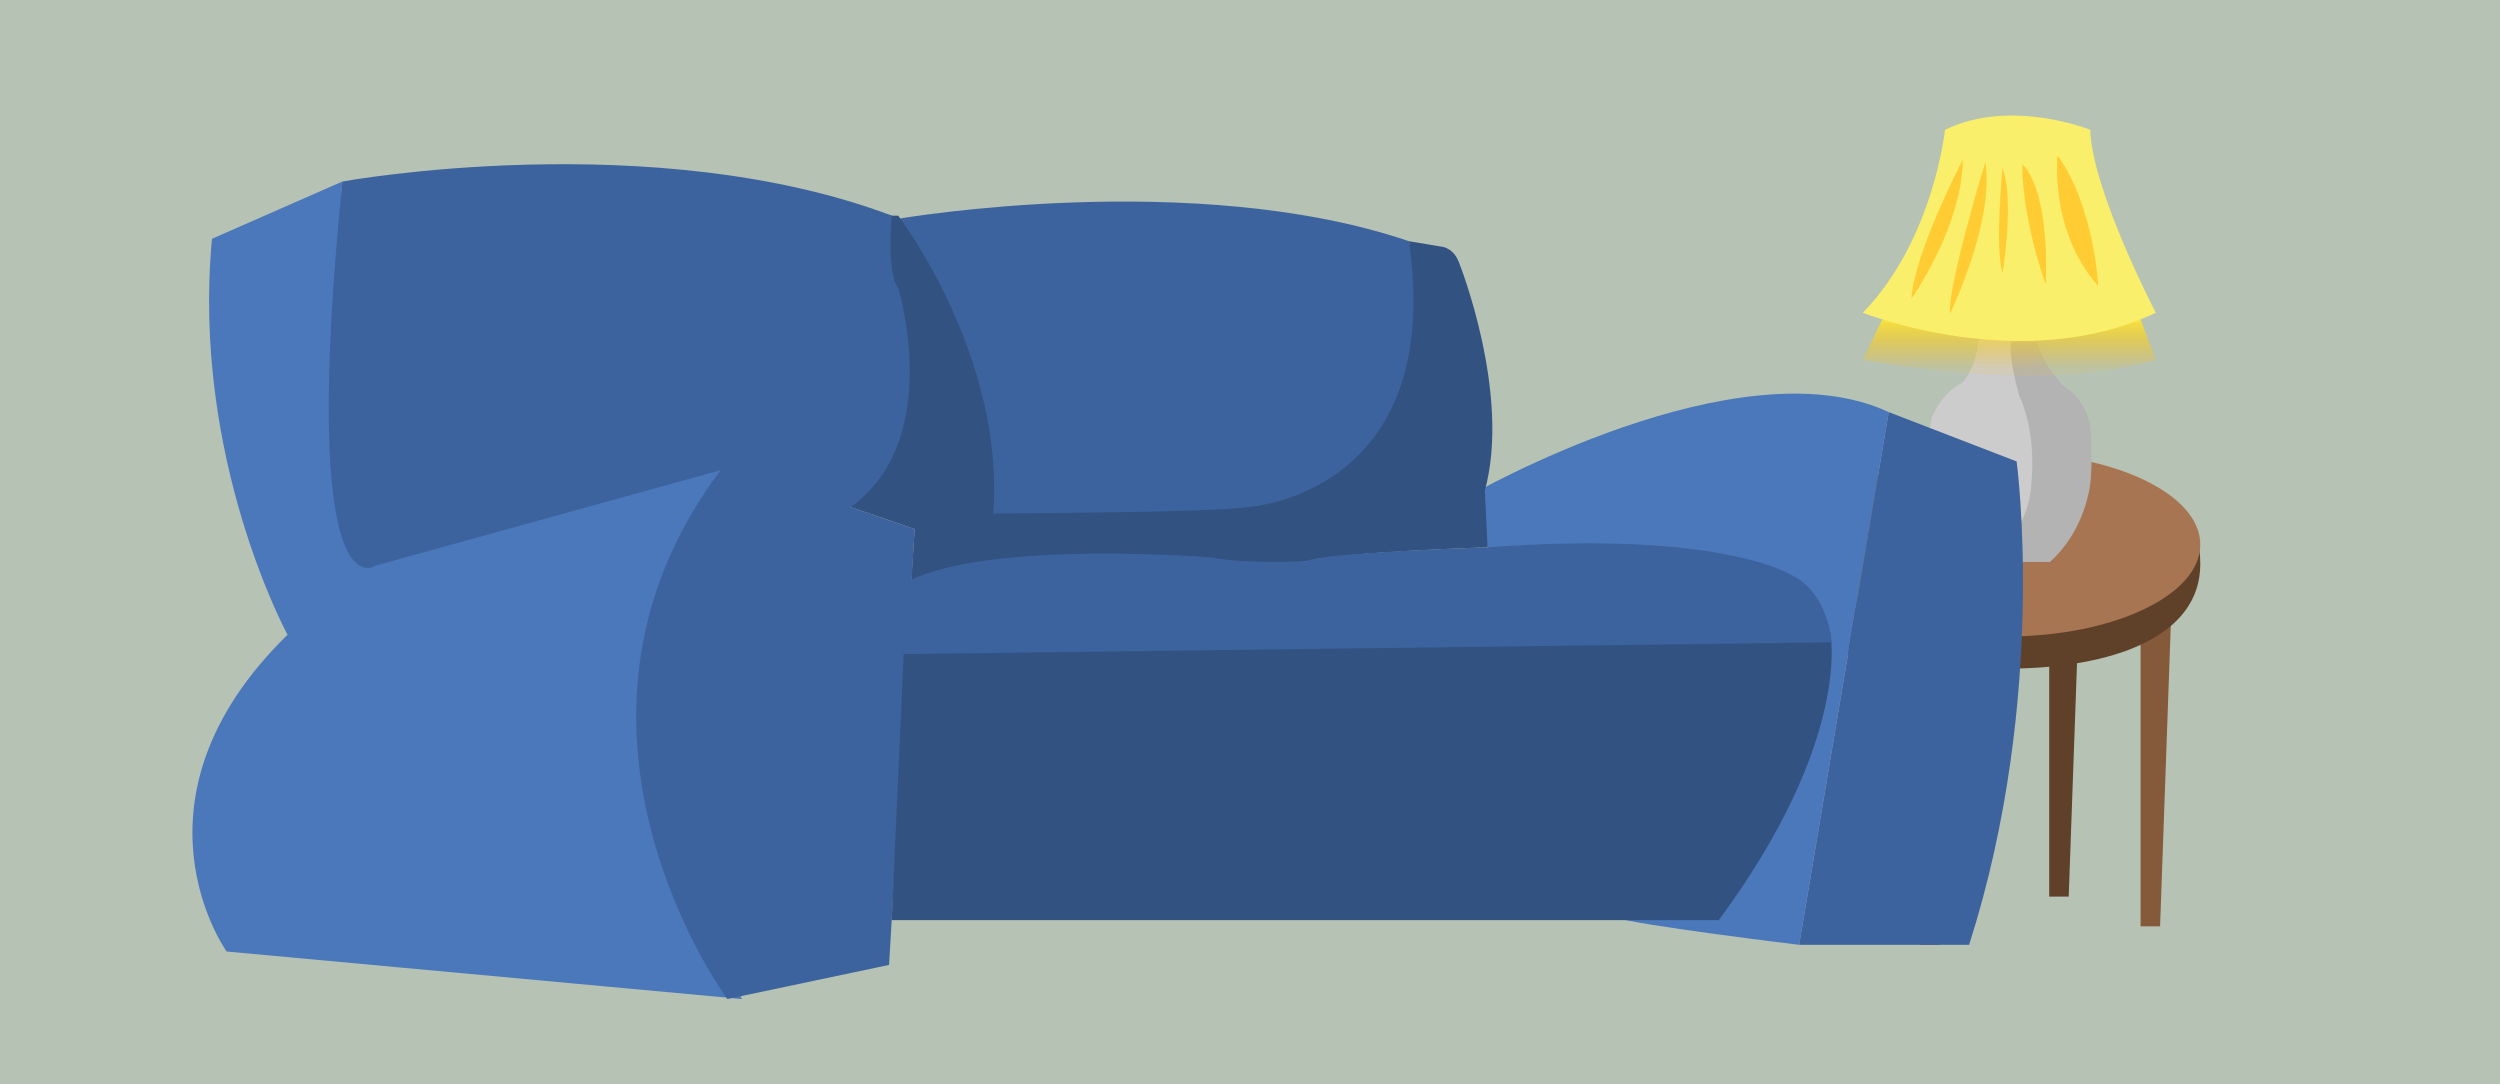 <?xml version="1.0" encoding="utf-8"?>
<!-- Generator: Adobe Illustrator 16.0.0, SVG Export Plug-In . SVG Version: 6.00 Build 0)  -->
<!DOCTYPE svg PUBLIC "-//W3C//DTD SVG 1.1//EN" "http://www.w3.org/Graphics/SVG/1.1/DTD/svg11.dtd">
<svg version="1.1" id="Layer_1" xmlns="http://www.w3.org/2000/svg" xmlns:xlink="http://www.w3.org/1999/xlink" x="0px" y="0px"
	 width="684px" height="296.64px" viewBox="0 0 684 296.64" enable-background="new 0 0 684 296.64" xml:space="preserve">
<rect x="-242" y="-196" fill="#B6C2B4" width="1060" height="661"/>
<g>
	<g>
		<g>
			<polygon fill="#855A3A" points="591,253.452 585.667,253.452 585.667,171.775 594,169.103 			"/>
			<polygon fill="#5F412A" points="566,245.311 560.667,245.311 560.667,163.634 569,160.961 			"/>
			<polygon fill="#5F412A" points="511,245.311 505.667,245.311 505.667,163.634 514,160.961 			"/>
			<polygon fill="#855A3A" points="530.666,258.5 525.333,258.5 525.333,176.823 533.666,174.149 			"/>
			<path fill="#5F412A" d="M602,154.364c0,19.785-23.841,28.579-53.25,28.579s-53.25-6.596-53.25-28.579
				c0-16.862,23.841-21.087,53.25-21.087S602,130.454,602,154.364z"/>
			<ellipse fill="#A87552" cx="548.75" cy="148.991" rx="53.25" ry="25.158"/>
		</g>
		<path fill="#CDCCCC" d="M560.765,153.77h-26.853c0,0-10.689-10.954-5.475-39.228c0,0,2.346-6.877,8.604-9.934
			c0,0,3.91-4.584,4.171-11.462c0,0,11.992-5.095,15.902,0c0,0,2.868,9.169,4.954,9.934c0,0,11.21,8.151,9.385,17.83
			C571.453,120.91,575.104,140.014,560.765,153.77z"/>
		<path fill="#B3B3B3" d="M544.601,153.77c0,0,10.949-8.915,11.211-22.161c0,0,1.563-12.736-3.39-23.434
			c0,0-3.155-11.208-2.1-14.773h7.053c0,0,1.694,8.214,9.646,14.009c0,0,4.432,4.076,4.953,9.934c0,0,0.988,13.054-0.782,18.594
			c0,0-2.085,10.699-10.428,17.831H544.601z"/>
		<linearGradient id="SVGID_1_" gradientUnits="userSpaceOnUse" x1="549.75" y1="85.728" x2="549.75" y2="100.88">
			<stop  offset="0" style="stop-color:#FFF33B"/>
			<stop  offset="0.212" style="stop-color:#FFE029;stop-opacity:0.809"/>
			<stop  offset="0.464" style="stop-color:#FFD218;stop-opacity:0.583"/>
			<stop  offset="0.723" style="stop-color:#FEC90F;stop-opacity:0.349"/>
			<stop  offset="1" style="stop-color:#FDC70C;stop-opacity:0.1"/>
		</linearGradient>
		<path fill="url(#SVGID_1_)" d="M515,87.395l-5.334,11.034c0,0,48.5,9.771,80.167,0l-4.193-11.034H515z"/>
		<path fill="#F9EF6B" d="M509.666,85.568c0,0,43.604,17.384,80.167,0c0,0-17.353-33.241-17.964-50.053c0,0-21.729-8.788-39.717,0
			C532.152,35.516,529.023,65.7,509.666,85.568z"/>
	</g>
	<path fill="#FFCD33" d="M522.962,81.747c0,0,13.883-19.582,14.079-38.112C537.041,43.635,523.744,69.043,522.962,81.747z"/>
	<path fill="#FFCD33" d="M533.521,85.854c0,0,12.221-25.122,9.679-41.551C543.199,44.304,532.837,78.117,533.521,85.854z"/>
	<path fill="#FFCD33" d="M547.893,45.927c0,0-2.151,21.588,0,28.751C547.893,74.679,551.217,54.906,547.893,45.927z"/>
	<path fill="#FFCD33" d="M553.27,44.972c0,0,7.43,5.158,6.452,32.859C559.722,77.831,553.367,60.733,553.27,44.972z"/>
	<path fill="#FFCD33" d="M562.948,42.488c0,0-2.347,20.632,11.146,35.82C574.094,78.309,573.018,56.53,562.948,42.488z"/>
</g>
<g id="sobha">
	<path fill="#4B78BA" d="M58,65.333l35.667-15.667c0,0-5.333,55.667,11.667,102.333c0,0,38.667-31,97.667-22.667
		c0,0-18,51-17.667,56.333c0,0-5,41.334,17.667,87.667l-141-13c0,0-29.666-41.334,16.667-86.667
		C78.667,173.667,52.333,125.334,58,65.333z"/>
	<path fill="#3C639D" d="M246.318,59.771c0,0,80.432-13.771,139.182,6.229c0,0,10.5,39.5-9.5,61c0,0-19,17.75-39.5,17.5l-70-1.75
		C266.5,142.75,248.386,95.041,246.318,59.771z"/>
	<path fill="#4B78BA" d="M402.309,135.461c0,0,73.191-41.961,114.441-22.711l-24.5,145.75c0,0-43.75-5.25-51.75-7.75
		L402.309,135.461z"/>
	<path fill="#3C639D" d="M516.75,112.75l35,13.5c0,0,8.75,64.25-13,132.25h-46.5L516.75,112.75z"/>
	<path fill="#325281" d="M244,59h1.75c0,0,29.25,38.25,26,81.5c0,0,61-0.25,69.5-1.75c0,0,54.25-3,44.25-72.75l9,1.5
		c0,0,3.25,0.25,4.75,4.5c0,0,14.25,35.75,7,62.25l0.75,15.5c0,0-40.25,1.25-48,3.75c0,0-17,1.75-31.25-0.5
		c0,0-61.5-3.244-78.5,7.128l1-15.378l-17.5-6c0,0,1.653-67.754,10.577-80.002"/>
	<path fill="#3C639D" d="M93.667,49.667c0,0,84.583-15.417,150.333,9.333c0,0-1.5,15.75,1.75,19.75c0,0,12.75,41.5-13,60l17.5,6
		l-7,119.25L199,273.334c0,0-54.874-74.32-1.812-144.702L102.75,154.75C102.75,154.75,81.584,170.333,93.667,49.667z"/>
	<path fill="#325281" d="M247.314,177.725c0,0,248.686-5.475,253.436-4.725c0,0,6.25,29-30.5,78.75H243.969L247.314,177.725z"/>
	<path fill="#3C639D" d="M247.242,178.955l253.91-3.205c0,0-0.902-13.75-11.152-18.5c0,0-19.25-12.25-83-7.5
		c0,0-44.521,1.363-49.761,3.807c0,0-16.825,0.803-25.407-1.002c0,0-60.832-5.049-83.582,6.573L247.242,178.955z"/>
</g>
</svg>
